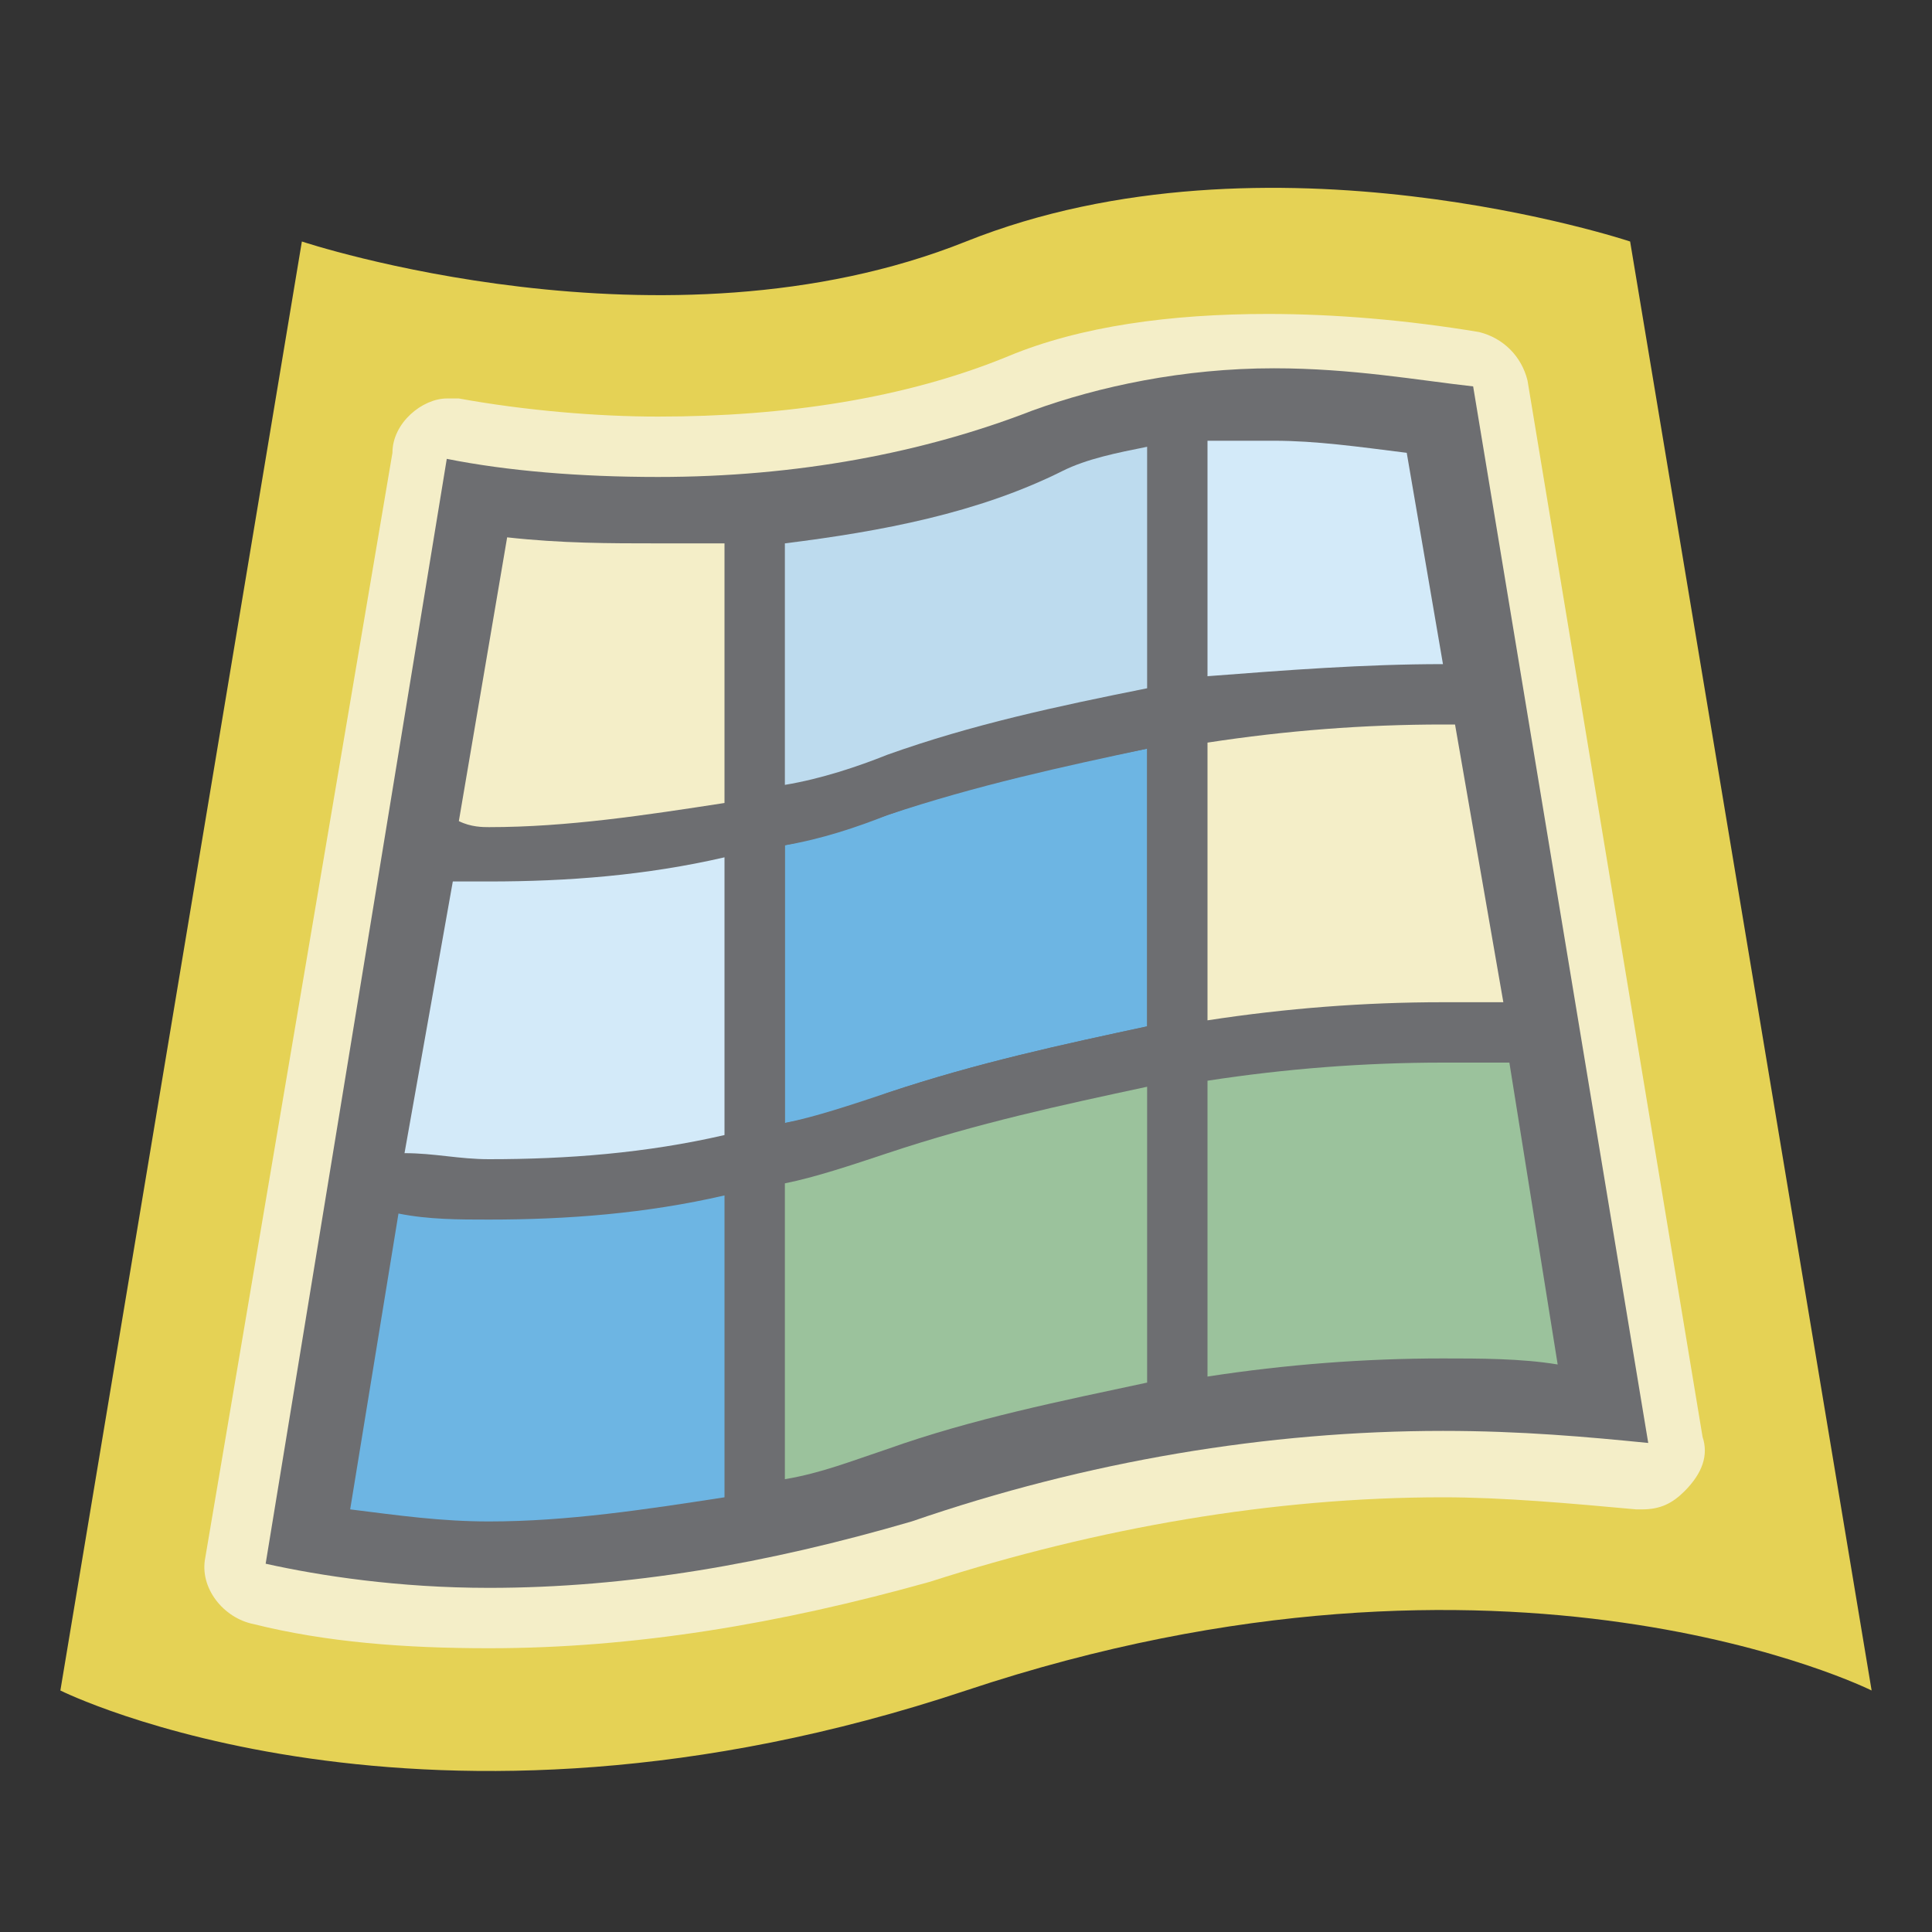 <?xml version="1.0" encoding="utf-8"?>
<!-- Generator: Adobe Illustrator 16.0.4, SVG Export Plug-In . SVG Version: 6.00 Build 0)  -->
<!DOCTYPE svg PUBLIC "-//W3C//DTD SVG 1.1//EN" "http://www.w3.org/Graphics/SVG/1.1/DTD/svg11.dtd">
<svg version="1.1" xmlns="http://www.w3.org/2000/svg" xmlns:xlink="http://www.w3.org/1999/xlink" x="0px" y="0px" width="32px"
	 height="32px" viewBox="0 0 32 32" enable-background="new 0 0 32 32" xml:space="preserve">
<rect x="0" y="0" width="32" height="32" fill="#333333" stroke="none"/>
<g id="Dark_Theme_1_" display="none">
	<rect x="-416" y="-64" display="inline" fill="#333333" width="544" height="736"/>
	
		<rect x="-448" y="-96" display="inline" fill="none" stroke="#808080" stroke-width="0.25" stroke-miterlimit="10" width="612" height="792"/>
</g>
<g id="LightTheme" display="none">
	<rect x="-416" y="-64" display="inline" fill="#F8F8F8" width="544" height="736"/>
	
		<rect x="-448" y="-96" display="inline" fill="none" stroke="#808080" stroke-width="0.25" stroke-miterlimit="10" width="612" height="792"/>
</g>
<g id="Hover" display="none">
	<rect x="-416" y="-64" display="inline" fill="#C5E5F9" width="544" height="736"/>
</g>
<g id="Selected" display="none">
	<rect x="-416" y="-64" display="inline" fill="#AADBFA" width="544" height="736"/>
</g>
<g id="Icon_Name">
</g>
<g id="Icons">
	<rect fill-rule="evenodd" clip-rule="evenodd" fill="none" width="32" height="32"/>
	<path fill="#E5D255" d="M31,28c0,0-6-3-15,0S1,28,1,28L5,4c0,0,6,2,11,0s11,0,11,0L31,28z"/>
	<path fill="#F4EEC8" d="M8.1,27.3c-1.4,0-2.7-0.1-3.9-0.4c-0.5-0.1-0.9-0.6-0.8-1.1L6.5,7.5C6.5,7,7,6.6,7.4,6.6c0,0,0.1,0,0.2,0
		c1.1,0.2,2.3,0.3,3.3,0.3c2.1,0,4.1-0.3,5.8-1c1.2-0.5,2.7-0.7,4.3-0.7c1.1,0,2.3,0.1,3.5,0.3c0.4,0.1,0.7,0.4,0.8,0.8l2.9,17.5
		c0.1,0.3,0,0.6-0.3,0.9c-0.2,0.2-0.4,0.3-0.7,0.3c0,0-0.1,0-0.1,0c-1.1-0.1-2.2-0.2-3.2-0.2c-2.8,0-5.7,0.5-8.5,1.4
		C12.9,26.9,10.5,27.3,8.1,27.3z"/>
	<path fill="#6D6E71" d="M8.1,26.3c-1.5,0-2.8-0.2-3.7-0.4L7.4,7.6c1,0.2,2.2,0.3,3.5,0.3c2.3,0,4.4-0.4,6.2-1.1
		c1.1-0.4,2.5-0.7,4-0.7c1.3,0,2.4,0.2,3.3,0.3l2.9,17.5c-1-0.1-2.1-0.2-3.4-0.2c-2.9,0-5.9,0.5-8.8,1.5
		C12.7,25.9,10.4,26.3,8.1,26.3z"/>
	<path fill="#6DB5E3" d="M19,17v-4.6c-1.4,0.3-2.8,0.6-4.3,1.1c-0.6,0.2-1.2,0.4-1.7,0.5v4.6c0.6-0.1,1.2-0.3,1.7-0.5
		C16.2,17.6,17.6,17.3,19,17z"/>
	<path fill="#6D6E71" d="M25.2,17.6l-0.2-1c-0.4,0-0.8,0-1.2,0c-1.3,0-2.6,0.1-3.9,0.3v-4.6c1.3-0.2,2.6-0.3,3.9-0.3
		c0.1,0,0.3,0,0.4,0l-0.2-1c-0.1,0-0.1,0-0.2,0c-1.3,0-2.6,0.1-3.9,0.3V7.2c-0.3,0-0.7,0.1-1,0.1v4.2c-1.4,0.3-2.8,0.6-4.3,1.1
		c-0.6,0.2-1.2,0.4-1.7,0.5V8.8c-0.3,0-0.7,0.1-1,0.1v4.4c-1.3,0.3-2.6,0.4-3.9,0.4c-0.2,0-0.4,0-0.7,0l-0.1,0.6l-0.1,0.4
		c0.3,0,0.5,0,0.8,0c1.3,0,2.6-0.2,3.9-0.4v4.6c-1.3,0.3-2.6,0.4-3.9,0.4c-0.5,0-1.1,0-1.6-0.1l-0.2,1c0.6,0.1,1.2,0.1,1.7,0.1
		c1.3,0,2.6-0.1,3.9-0.4v5.1c0.3-0.1,0.7-0.1,1-0.2v-5.1c0.6-0.1,1.2-0.3,1.7-0.5c1.4-0.5,2.8-0.8,4.3-1.1v5.1
		c0.3-0.1,0.7-0.1,1-0.2v-5.1c1.3-0.2,2.6-0.3,3.9-0.3C24.3,17.6,24.8,17.6,25.2,17.6z M19,17c-1.4,0.3-2.8,0.6-4.3,1.1
		c-0.6,0.2-1.2,0.4-1.7,0.5V14c0.6-0.1,1.2-0.3,1.7-0.5c1.4-0.5,2.8-0.8,4.3-1.1V17z"/>
	<g>
		<path fill="none" d="M8.1,13.7c-0.2,0-0.3,0-0.5,0l-0.2,1c0.2,0,0.4,0,0.6,0c1.3,0,2.6-0.2,3.9-0.4v4.6c-1.3,0.3-2.6,0.4-3.9,0.4
			c-0.5,0-0.9,0-1.4-0.1l-0.2,1c0.5,0,1,0.1,1.5,0.1c1.3,0,2.6-0.1,3.9-0.4V24v0.7c0.3-0.1,0.7-0.1,1-0.2V24v-4.4
			c0.6-0.1,1.2-0.3,1.7-0.5c1.4-0.5,2.8-0.8,4.3-1.1v4.9c0.3-0.1,0.7-0.1,1-0.2v-4.9c1.3-0.2,2.6-0.3,3.9-0.3c0.4,0,0.7,0,1.1,0
			l-0.2-1c-0.3,0-0.6,0-1,0c-1.3,0-2.6,0.1-3.9,0.3v-4.6c1.3-0.2,2.6-0.3,3.9-0.3c0.1,0,0.1,0,0.2,0l-0.2-1c0,0,0,0,0,0
			c-1.3,0-2.6,0.1-3.9,0.3V7.4c-0.3,0-0.7,0.1-1,0.1v4c-1.4,0.3-2.8,0.6-4.3,1.1c-0.6,0.2-1.2,0.4-1.7,0.5V9C12.7,9,12.3,9,12,9v4.2
			C10.7,13.5,9.4,13.7,8.1,13.7z"/>
		<path fill="#9BC29C" d="M20,17.9v4.9c1.3-0.2,2.6-0.3,3.9-0.3c0.6,0,1.3,0,1.9,0.1L25,17.6c-0.4,0-0.7,0-1.1,0
			C22.6,17.6,21.3,17.7,20,17.9z"/>
		<path fill="#BDDBEE" d="M14.7,12.5c1.4-0.5,2.8-0.8,4.3-1.1v-4c-0.5,0.1-1,0.2-1.4,0.4C16.2,8.5,14.6,8.8,13,9V13
			C13.6,12.9,14.2,12.7,14.7,12.5z"/>
		<path fill="#F4EEC8" d="M20,12.3v4.6c1.3-0.2,2.6-0.3,3.9-0.3c0.3,0,0.6,0,1,0L24.1,12c-0.1,0-0.1,0-0.2,0
			C22.6,12,21.3,12.1,20,12.3z"/>
		<path fill="#D3EAF9" d="M23.9,11C23.9,11,23.9,11,23.9,11l-0.6-3.5c-0.8-0.1-1.5-0.2-2.2-0.2c-0.4,0-0.7,0-1.1,0v3.9
			C21.3,11.1,22.6,11,23.9,11z"/>
		<path fill="#F4EEC8" d="M8.1,13.7c1.3,0,2.6-0.2,3.9-0.4V9c-0.4,0-0.7,0-1.1,0c-0.8,0-1.6,0-2.5-0.1l-0.8,4.7
			C7.8,13.7,8,13.7,8.1,13.7z"/>
		<path fill="#D3EAF9" d="M12,18.8v-4.6c-1.3,0.3-2.6,0.4-3.9,0.4c-0.2,0-0.4,0-0.6,0l-0.8,4.5c0.5,0,0.9,0.1,1.4,0.1
			C9.4,19.2,10.7,19.1,12,18.8z"/>
		<path fill="#6DB5E3" d="M12,19.8c-1.3,0.3-2.6,0.4-3.9,0.4c-0.5,0-1,0-1.5-0.1L5.8,25c0.8,0.1,1.5,0.2,2.3,0.2
			c1.3,0,2.6-0.2,3.9-0.4V24V19.8z"/>
		<path fill="#9BC29C" d="M14.7,19.1c-0.6,0.2-1.2,0.4-1.7,0.5V24v0.5c0.6-0.1,1.1-0.3,1.7-0.5c1.4-0.5,2.9-0.8,4.3-1.1V18
			C17.6,18.3,16.2,18.6,14.7,19.1z"/>
	</g>
</g>
</svg>
